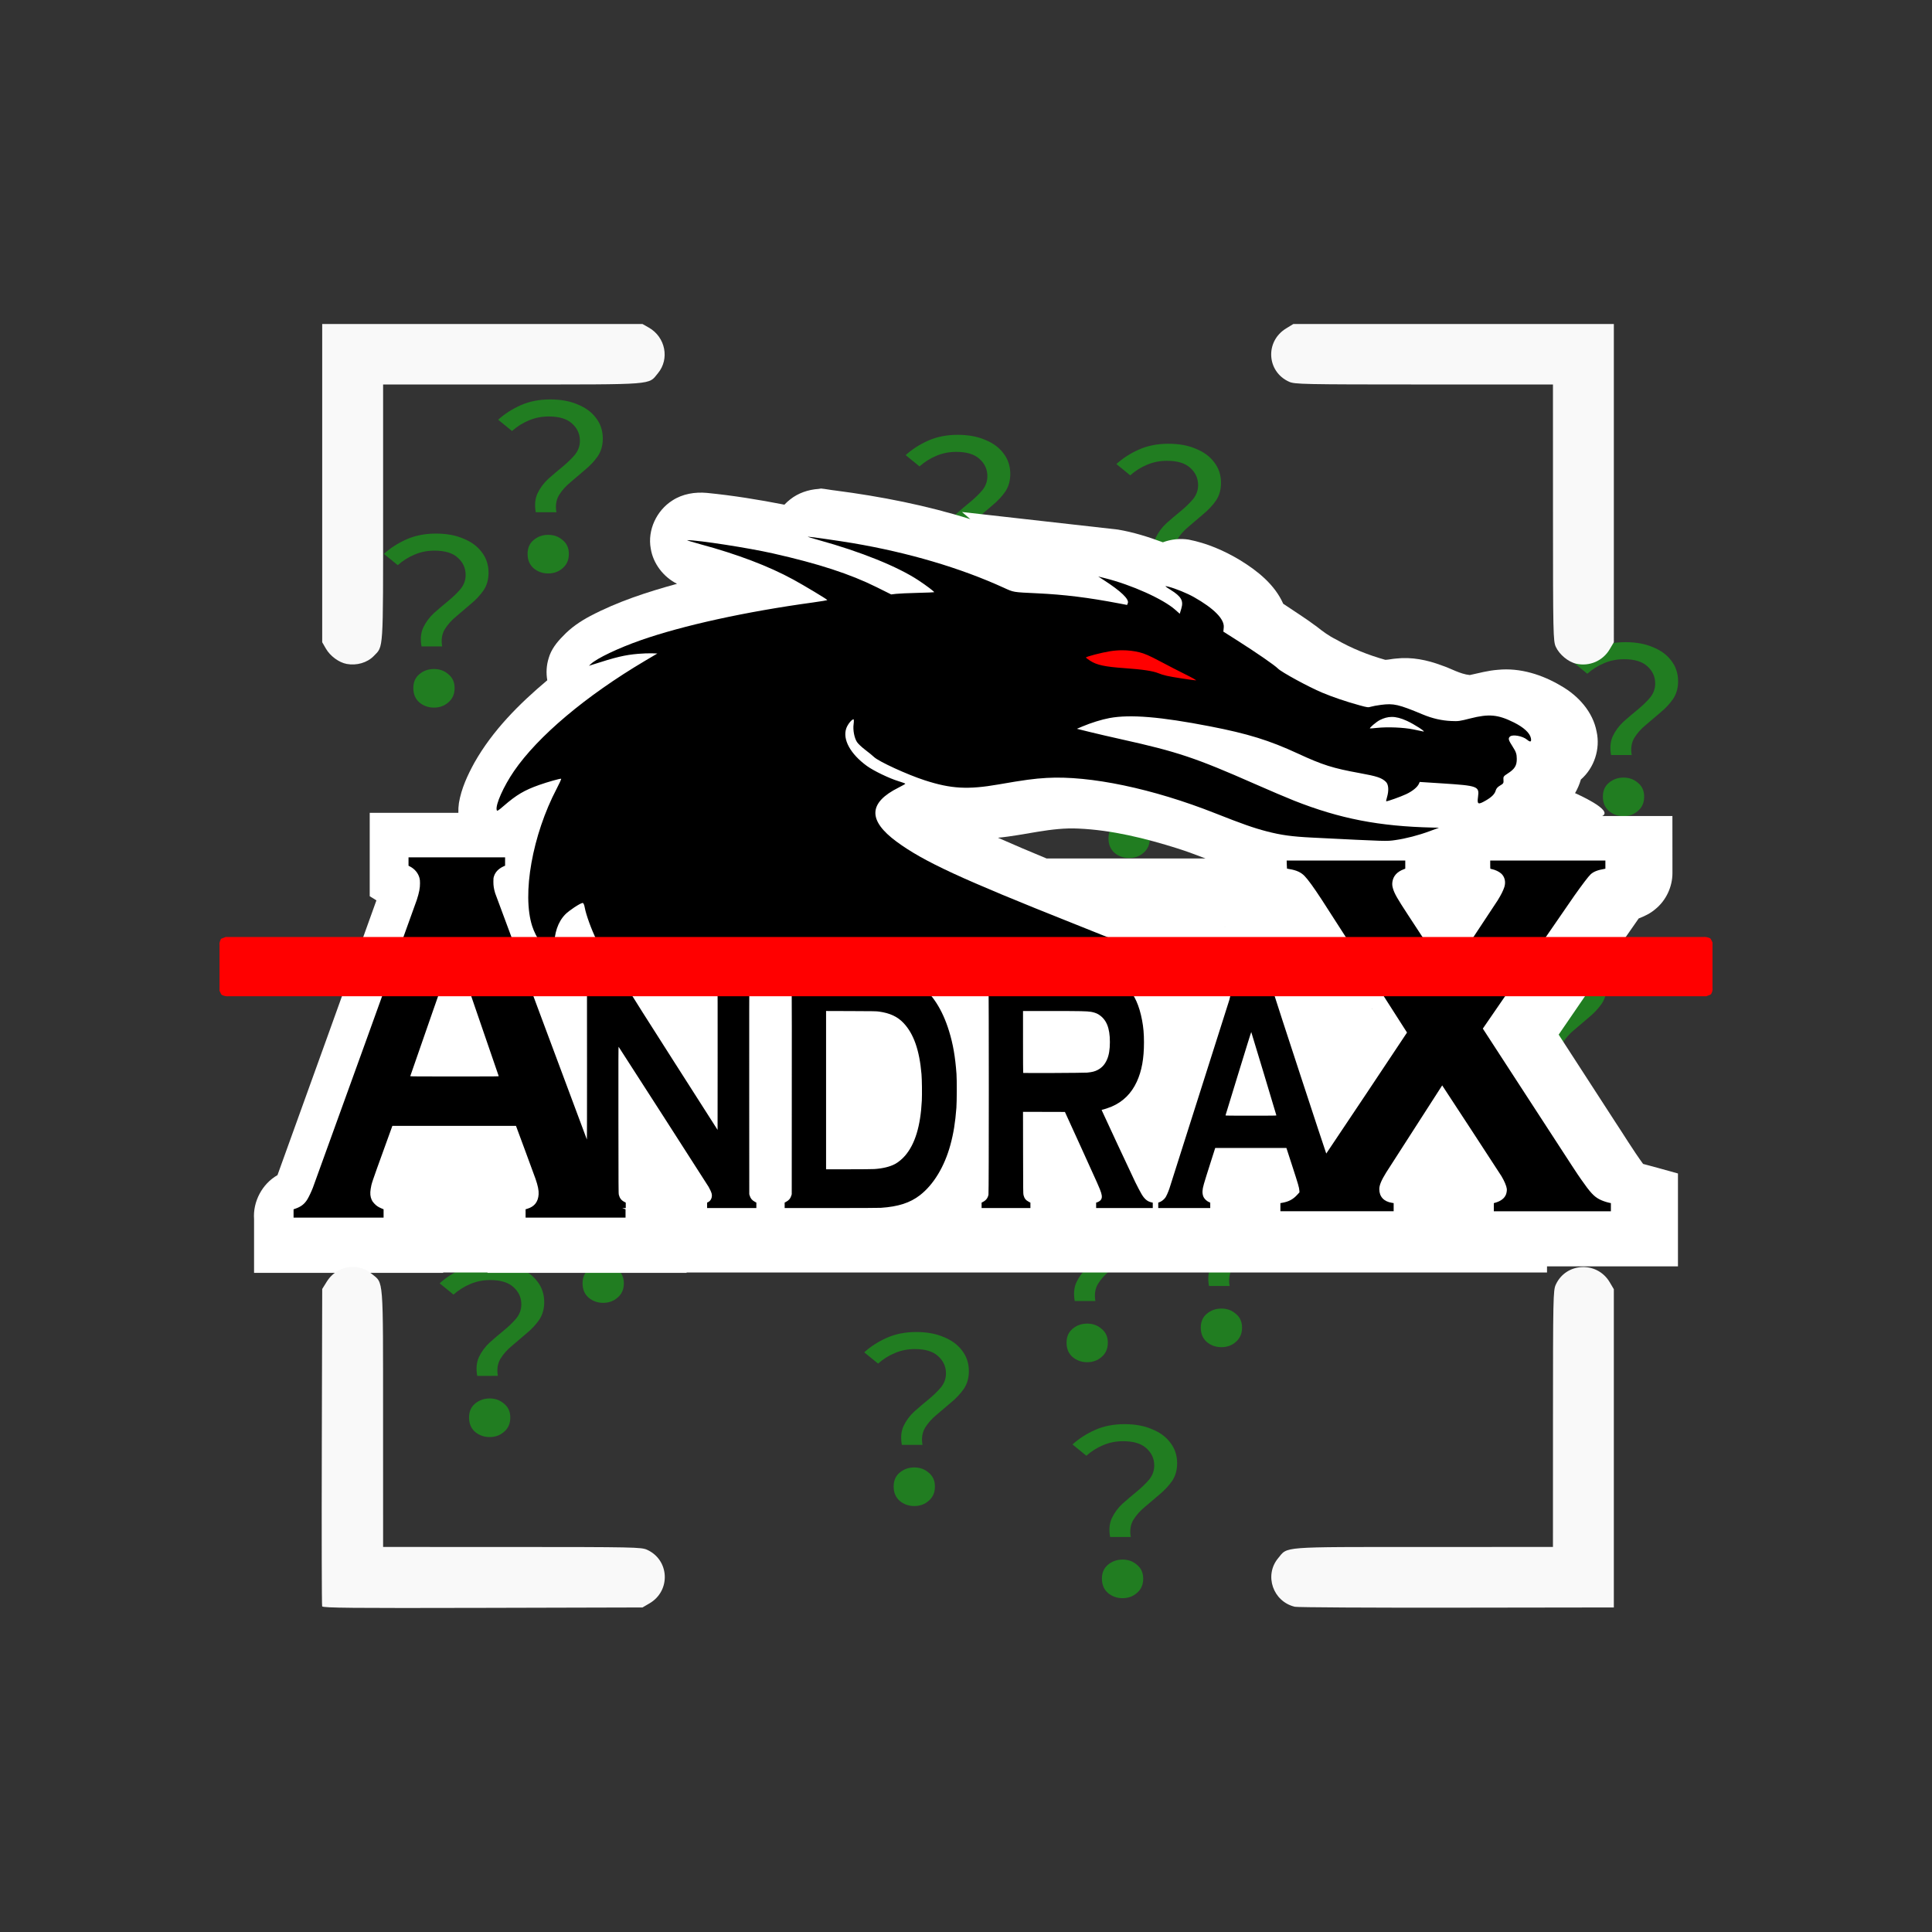 <?xml version="1.0" encoding="UTF-8" standalone="no"?>
<!-- Created with Inkscape (http://www.inkscape.org/) -->

<svg
   version="1.1"
   id="svg228"
   width="500"
   height="500"
   viewBox="0 0 512 512"
   sodipodi:docname="andrax-internals-scan.svg"
   xml:space="preserve"
   inkscape:version="1.4 (e7c3feb100, 2024-10-09)"
   xmlns:inkscape="http://www.inkscape.org/namespaces/inkscape"
   xmlns:sodipodi="http://sodipodi.sourceforge.net/DTD/sodipodi-0.dtd"
   xmlns="http://www.w3.org/2000/svg"
   xmlns:svg="http://www.w3.org/2000/svg"><rect x="0" y="0" width="512" height="512" fill="#333333" stroke="none"/><defs
     id="defs232"><rect
       x="-441.431"
       y="96.916"
       width="286.608"
       height="268.524"
       id="rect5693" /></defs><sodipodi:namedview
     id="namedview230"
     pagecolor="#505050"
     bordercolor="#ffffff"
     borderopacity="1"
     inkscape:showpageshadow="0"
     inkscape:pageopacity="0"
     inkscape:pagecheckerboard="1"
     inkscape:deskcolor="#505050"
     showgrid="false"
     inkscape:zoom="2.2167267"
     inkscape:cx="89.546447"
     inkscape:cy="106.23772"
     inkscape:window-width="1366"
     inkscape:window-height="710"
     inkscape:window-x="0"
     inkscape:window-y="0"
     inkscape:window-maximized="1"
     inkscape:current-layer="g234" /><g
     inkscape:groupmode="layer"
     inkscape:label="Image"
     id="g234"><g
       id="g1"><g
         aria-label="?"
         transform="matrix(0.803,0,0,0.712,632.267,97.262)"
         id="text5691-7-3"
         style="font-size:93.333px;line-height:1.25;white-space:pre;shape-inside:url(#rect5693);opacity:0.361;fill:#00ff00;fill-opacity:1"><path
           d="m -418.845,159.992 q -0.653,-4.013 0.56,-7 1.307,-3.08 3.547,-5.413 2.333,-2.333 4.667,-4.48 2.427,-2.24 4.107,-4.48 1.68,-2.333 1.68,-5.227 0,-3.827 -2.613,-6.44 -2.52,-2.613 -7.653,-2.613 -3.547,0 -6.627,1.493 -2.987,1.4 -5.507,3.92 l -4.573,-4.2 q 3.173,-3.267 7.467,-5.413 4.293,-2.147 9.707,-2.147 5.227,0 9.053,1.867 3.92,1.773 6.067,5.04 2.24,3.267 2.24,7.653 0,3.827 -1.68,6.627 -1.68,2.707 -4.2,5.04 -2.427,2.333 -4.76,4.573 -2.333,2.147 -3.827,4.853 -1.4,2.707 -0.84,6.347 z m 4.107,22.773 q -2.8,0 -4.853,-1.96 -1.96,-1.96 -1.96,-5.32 0,-3.267 1.96,-5.133 2.053,-1.96 4.853,-1.96 2.8,0 4.76,1.96 2.053,1.867 2.053,5.133 0,3.36 -2.053,5.32 -1.96,1.96 -4.76,1.96 z"
           style="font-family:'Source Code Pro';-inkscape-font-specification:'Source Code Pro';fill:#00ff00;fill-opacity:1"
           id="path5697-5-5" /></g><g
         aria-label="?"
         transform="matrix(0.803,0,0,0.712,642.151,33.588)"
         id="text5691-7-3-6"
         style="font-size:93.333px;line-height:1.25;white-space:pre;shape-inside:url(#rect5693);opacity:0.361;fill:#00ff00;fill-opacity:1"><path
           d="m -418.845,159.992 q -0.653,-4.013 0.56,-7 1.307,-3.08 3.547,-5.413 2.333,-2.333 4.667,-4.48 2.427,-2.24 4.107,-4.48 1.68,-2.333 1.68,-5.227 0,-3.827 -2.613,-6.44 -2.52,-2.613 -7.653,-2.613 -3.547,0 -6.627,1.493 -2.987,1.4 -5.507,3.92 l -4.573,-4.2 q 3.173,-3.267 7.467,-5.413 4.293,-2.147 9.707,-2.147 5.227,0 9.053,1.867 3.92,1.773 6.067,5.04 2.24,3.267 2.24,7.653 0,3.827 -1.68,6.627 -1.68,2.707 -4.2,5.04 -2.427,2.333 -4.76,4.573 -2.333,2.147 -3.827,4.853 -1.4,2.707 -0.84,6.347 z m 4.107,22.773 q -2.8,0 -4.853,-1.96 -1.96,-1.96 -1.96,-5.32 0,-3.267 1.96,-5.133 2.053,-1.96 4.853,-1.96 2.8,0 4.76,1.96 2.053,1.867 2.053,5.133 0,3.36 -2.053,5.32 -1.96,1.96 -4.76,1.96 z"
           style="font-family:'Source Code Pro';-inkscape-font-specification:'Source Code Pro';fill:#00ff00;fill-opacity:1"
           id="path5697-5-5-2" /></g><g
         aria-label="?"
         transform="matrix(0.803,0,0,0.712,560.76,75.69)"
         id="text5691-7-3-6-9"
         style="font-size:93.333px;line-height:1.25;white-space:pre;shape-inside:url(#rect5693);opacity:0.361;fill:#00ff00;fill-opacity:1"><path
           d="m -418.845,159.992 q -0.653,-4.013 0.56,-7 1.307,-3.08 3.547,-5.413 2.333,-2.333 4.667,-4.48 2.427,-2.24 4.107,-4.48 1.68,-2.333 1.68,-5.227 0,-3.827 -2.613,-6.44 -2.52,-2.613 -7.653,-2.613 -3.547,0 -6.627,1.493 -2.987,1.4 -5.507,3.92 l -4.573,-4.2 q 3.173,-3.267 7.467,-5.413 4.293,-2.147 9.707,-2.147 5.227,0 9.053,1.867 3.92,1.773 6.067,5.04 2.24,3.267 2.24,7.653 0,3.827 -1.68,6.627 -1.68,2.707 -4.2,5.04 -2.427,2.333 -4.76,4.573 -2.333,2.147 -3.827,4.853 -1.4,2.707 -0.84,6.347 z m 4.107,22.773 q -2.8,0 -4.853,-1.96 -1.96,-1.96 -1.96,-5.32 0,-3.267 1.96,-5.133 2.053,-1.96 4.853,-1.96 2.8,0 4.76,1.96 2.053,1.867 2.053,5.133 0,3.36 -2.053,5.32 -1.96,1.96 -4.76,1.96 z"
           style="font-family:'Source Code Pro';-inkscape-font-specification:'Source Code Pro';fill:#00ff00;fill-opacity:1"
           id="path5697-5-5-2-1" /></g><g
         aria-label="?"
         transform="matrix(0.803,0,0,0.712,448.04,57.395)"
         id="text5691"
         style="font-size:93.333px;line-height:1.25;white-space:pre;shape-inside:url(#rect5693);opacity:0.361;fill:#00ff00;fill-opacity:1"><path
           d="m -418.845,159.992 q -0.653,-4.013 0.56,-7 1.307,-3.08 3.547,-5.413 2.333,-2.333 4.667,-4.48 2.427,-2.24 4.107,-4.48 1.68,-2.333 1.68,-5.227 0,-3.827 -2.613,-6.44 -2.52,-2.613 -7.653,-2.613 -3.547,0 -6.627,1.493 -2.987,1.4 -5.507,3.92 l -4.573,-4.2 q 3.173,-3.267 7.467,-5.413 4.293,-2.147 9.707,-2.147 5.227,0 9.053,1.867 3.92,1.773 6.067,5.04 2.24,3.267 2.24,7.653 0,3.827 -1.68,6.627 -1.68,2.707 -4.2,5.04 -2.427,2.333 -4.76,4.573 -2.333,2.147 -3.827,4.853 -1.4,2.707 -0.84,6.347 z m 4.107,22.773 q -2.8,0 -4.853,-1.96 -1.96,-1.96 -1.96,-5.32 0,-3.267 1.96,-5.133 2.053,-1.96 4.853,-1.96 2.8,0 4.76,1.96 2.053,1.867 2.053,5.133 0,3.36 -2.053,5.32 -1.96,1.96 -4.76,1.96 z"
           style="font-family:'Source Code Pro';-inkscape-font-specification:'Source Code Pro';fill:#00ff00;fill-opacity:1"
           id="path5697" /></g><g
         aria-label="?"
         transform="matrix(0.803,0,0,0.712,478.319,21.842)"
         id="text5691-7"
         style="font-size:93.333px;line-height:1.25;white-space:pre;shape-inside:url(#rect5693);opacity:0.361;fill:#00ff00;fill-opacity:1"><path
           d="m -418.845,159.992 q -0.653,-4.013 0.56,-7 1.307,-3.08 3.547,-5.413 2.333,-2.333 4.667,-4.48 2.427,-2.24 4.107,-4.48 1.68,-2.333 1.68,-5.227 0,-3.827 -2.613,-6.44 -2.52,-2.613 -7.653,-2.613 -3.547,0 -6.627,1.493 -2.987,1.4 -5.507,3.92 l -4.573,-4.2 q 3.173,-3.267 7.467,-5.413 4.293,-2.147 9.707,-2.147 5.227,0 9.053,1.867 3.92,1.773 6.067,5.04 2.24,3.267 2.24,7.653 0,3.827 -1.68,6.627 -1.68,2.707 -4.2,5.04 -2.427,2.333 -4.76,4.573 -2.333,2.147 -3.827,4.853 -1.4,2.707 -0.84,6.347 z m 4.107,22.773 q -2.8,0 -4.853,-1.96 -1.96,-1.96 -1.96,-5.32 0,-3.267 1.96,-5.133 2.053,-1.96 4.853,-1.96 2.8,0 4.76,1.96 2.053,1.867 2.053,5.133 0,3.36 -2.053,5.32 -1.96,1.96 -4.76,1.96 z"
           style="font-family:'Source Code Pro';-inkscape-font-specification:'Source Code Pro';fill:#00ff00;fill-opacity:1"
           id="path5697-5" /></g><g
         aria-label="?"
         transform="matrix(0.803,0,0,0.712,621.15,230.873)"
         id="text5691-7-3-2"
         style="font-size:93.333px;line-height:1.25;white-space:pre;shape-inside:url(#rect5693);opacity:0.361;fill:#00ff00;fill-opacity:1"><path
           d="m -418.845,159.992 q -0.653,-4.013 0.56,-7 1.307,-3.08 3.547,-5.413 2.333,-2.333 4.667,-4.48 2.427,-2.24 4.107,-4.48 1.68,-2.333 1.68,-5.227 0,-3.827 -2.613,-6.44 -2.52,-2.613 -7.653,-2.613 -3.547,0 -6.627,1.493 -2.987,1.4 -5.507,3.92 l -4.573,-4.2 q 3.173,-3.267 7.467,-5.413 4.293,-2.147 9.707,-2.147 5.227,0 9.053,1.867 3.92,1.773 6.067,5.04 2.24,3.267 2.24,7.653 0,3.827 -1.68,6.627 -1.68,2.707 -4.2,5.04 -2.427,2.333 -4.76,4.573 -2.333,2.147 -3.827,4.853 -1.4,2.707 -0.84,6.347 z m 4.107,22.773 q -2.8,0 -4.853,-1.96 -1.96,-1.96 -1.96,-5.32 0,-3.267 1.96,-5.133 2.053,-1.96 4.853,-1.96 2.8,0 4.76,1.96 2.053,1.867 2.053,5.133 0,3.36 -2.053,5.32 -1.96,1.96 -4.76,1.96 z"
           style="font-family:'Source Code Pro';-inkscape-font-specification:'Source Code Pro';fill:#00ff00;fill-opacity:1"
           id="path5697-5-5-7" /></g><g
         aria-label="?"
         transform="matrix(0.803,0,0,0.712,647.346,144.979)"
         id="text5691-7-3-6-0"
         style="font-size:93.333px;line-height:1.25;white-space:pre;shape-inside:url(#rect5693);opacity:0.361;fill:#00ff00;fill-opacity:1"><path
           d="m -418.845,159.992 q -0.653,-4.013 0.56,-7 1.307,-3.08 3.547,-5.413 2.333,-2.333 4.667,-4.48 2.427,-2.24 4.107,-4.48 1.68,-2.333 1.68,-5.227 0,-3.827 -2.613,-6.44 -2.52,-2.613 -7.653,-2.613 -3.547,0 -6.627,1.493 -2.987,1.4 -5.507,3.92 l -4.573,-4.2 q 3.173,-3.267 7.467,-5.413 4.293,-2.147 9.707,-2.147 5.227,0 9.053,1.867 3.92,1.773 6.067,5.04 2.24,3.267 2.24,7.653 0,3.827 -1.68,6.627 -1.68,2.707 -4.2,5.04 -2.427,2.333 -4.76,4.573 -2.333,2.147 -3.827,4.853 -1.4,2.707 -0.84,6.347 z m 4.107,22.773 q -2.8,0 -4.853,-1.96 -1.96,-1.96 -1.96,-5.32 0,-3.267 1.96,-5.133 2.053,-1.96 4.853,-1.96 2.8,0 4.76,1.96 2.053,1.867 2.053,5.133 0,3.36 -2.053,5.32 -1.96,1.96 -4.76,1.96 z"
           style="font-family:'Source Code Pro';-inkscape-font-specification:'Source Code Pro';fill:#00ff00;fill-opacity:1"
           id="path5697-5-5-2-9" /></g><g
         aria-label="?"
         transform="matrix(0.803,0,0,0.712,565.955,187.082)"
         id="text5691-7-3-6-9-3"
         style="font-size:93.333px;line-height:1.25;white-space:pre;shape-inside:url(#rect5693);opacity:0.361;fill:#00ff00;fill-opacity:1"><path
           d="m -418.845,159.992 q -0.653,-4.013 0.56,-7 1.307,-3.08 3.547,-5.413 2.333,-2.333 4.667,-4.48 2.427,-2.24 4.107,-4.48 1.68,-2.333 1.68,-5.227 0,-3.827 -2.613,-6.44 -2.52,-2.613 -7.653,-2.613 -3.547,0 -6.627,1.493 -2.987,1.4 -5.507,3.92 l -4.573,-4.2 q 3.173,-3.267 7.467,-5.413 4.293,-2.147 9.707,-2.147 5.227,0 9.053,1.867 3.92,1.773 6.067,5.04 2.24,3.267 2.24,7.653 0,3.827 -1.68,6.627 -1.68,2.707 -4.2,5.04 -2.427,2.333 -4.76,4.573 -2.333,2.147 -3.827,4.853 -1.4,2.707 -0.84,6.347 z m 4.107,22.773 q -2.8,0 -4.853,-1.96 -1.96,-1.96 -1.96,-5.32 0,-3.267 1.96,-5.133 2.053,-1.96 4.853,-1.96 2.8,0 4.76,1.96 2.053,1.867 2.053,5.133 0,3.36 -2.053,5.32 -1.96,1.96 -4.76,1.96 z"
           style="font-family:'Source Code Pro';-inkscape-font-specification:'Source Code Pro';fill:#00ff00;fill-opacity:1"
           id="path5697-5-5-2-1-6" /></g><g
         aria-label="?"
         transform="matrix(0.803,0,0,0.712,483.514,133.233)"
         id="text5691-7-0"
         style="font-size:93.333px;line-height:1.25;white-space:pre;shape-inside:url(#rect5693);opacity:0.361;fill:#00ff00;fill-opacity:1"><path
           d="m -418.845,159.992 q -0.653,-4.013 0.56,-7 1.307,-3.08 3.547,-5.413 2.333,-2.333 4.667,-4.48 2.427,-2.24 4.107,-4.48 1.68,-2.333 1.68,-5.227 0,-3.827 -2.613,-6.44 -2.52,-2.613 -7.653,-2.613 -3.547,0 -6.627,1.493 -2.987,1.4 -5.507,3.92 l -4.573,-4.2 q 3.173,-3.267 7.467,-5.413 4.293,-2.147 9.707,-2.147 5.227,0 9.053,1.867 3.92,1.773 6.067,5.04 2.24,3.267 2.24,7.653 0,3.827 -1.68,6.627 -1.68,2.707 -4.2,5.04 -2.427,2.333 -4.76,4.573 -2.333,2.147 -3.827,4.853 -1.4,2.707 -0.84,6.347 z m 4.107,22.773 q -2.8,0 -4.853,-1.96 -1.96,-1.96 -1.96,-5.32 0,-3.267 1.96,-5.133 2.053,-1.96 4.853,-1.96 2.8,0 4.76,1.96 2.053,1.867 2.053,5.133 0,3.36 -2.053,5.32 -1.96,1.96 -4.76,1.96 z"
           style="font-family:'Source Code Pro';-inkscape-font-specification:'Source Code Pro';fill:#00ff00;fill-opacity:1"
           id="path5697-5-6" /></g><path
         d="m 117.096,282.714 q -0.524,-2.858 0.449,-4.985 1.049,-2.193 2.846,-3.855 1.873,-1.662 3.745,-3.19 1.947,-1.595 3.296,-3.19 1.348,-1.662 1.348,-3.722 0,-2.725 -2.097,-4.586 -2.022,-1.861 -6.142,-1.861 -2.846,0 -5.318,1.063 -2.397,0.997 -4.419,2.791 l -3.67,-2.991 q 2.547,-2.326 5.992,-3.855 3.446,-1.529 7.79,-1.529 4.195,0 7.266,1.329 3.146,1.263 4.869,3.589 1.798,2.326 1.798,5.45 0,2.725 -1.348,4.719 -1.348,1.927 -3.371,3.589 -1.947,1.662 -3.82,3.257 -1.873,1.529 -3.071,3.456 -1.124,1.927 -0.674,4.519 z m 3.296,16.216 q -2.247,0 -3.895,-1.396 -1.573,-1.396 -1.573,-3.788 0,-2.326 1.573,-3.655 1.648,-1.396 3.895,-1.396 2.247,0 3.82,1.396 1.648,1.329 1.648,3.655 0,2.393 -1.648,3.788 -1.573,1.396 -3.82,1.396 z"
         style="font-size:93.333px;line-height:1.25;font-family:'Source Code Pro';-inkscape-font-specification:'Source Code Pro';white-space:pre;shape-inside:url(#rect5693);opacity:0.361;fill:#00ff00;fill-opacity:1;stroke-width:0.756"
         id="path5697-2" /><g
         aria-label="?"
         transform="matrix(0.803,0,0,0.712,744.36,166.939)"
         id="text5691-7-3-2-6"
         style="font-size:93.333px;line-height:1.25;white-space:pre;shape-inside:url(#rect5693);opacity:0.361;fill:#00ff00;fill-opacity:1"><path
           d="m -418.845,159.992 q -0.653,-4.013 0.56,-7 1.307,-3.08 3.547,-5.413 2.333,-2.333 4.667,-4.48 2.427,-2.24 4.107,-4.48 1.68,-2.333 1.68,-5.227 0,-3.827 -2.613,-6.44 -2.52,-2.613 -7.653,-2.613 -3.547,0 -6.627,1.493 -2.987,1.4 -5.507,3.92 l -4.573,-4.2 q 3.173,-3.267 7.467,-5.413 4.293,-2.147 9.707,-2.147 5.227,0 9.053,1.867 3.92,1.773 6.067,5.04 2.24,3.267 2.24,7.653 0,3.827 -1.68,6.627 -1.68,2.707 -4.2,5.04 -2.427,2.333 -4.76,4.573 -2.333,2.147 -3.827,4.853 -1.4,2.707 -0.84,6.347 z m 4.107,22.773 q -2.8,0 -4.853,-1.96 -1.96,-1.96 -1.96,-5.32 0,-3.267 1.96,-5.133 2.053,-1.96 4.853,-1.96 2.8,0 4.76,1.96 2.053,1.867 2.053,5.133 0,3.36 -2.053,5.32 -1.96,1.96 -4.76,1.96 z"
           style="font-family:'Source Code Pro';-inkscape-font-specification:'Source Code Pro';fill:#00ff00;fill-opacity:1"
           id="path5697-5-5-7-1" /></g><g
         aria-label="?"
         transform="matrix(0.803,0,0,0.712,763.285,86.169)"
         id="text5691-7-3-6-0-8"
         style="font-size:93.333px;line-height:1.25;white-space:pre;shape-inside:url(#rect5693);opacity:0.361;fill:#00ff00;fill-opacity:1"><path
           d="m -418.845,159.992 q -0.653,-4.013 0.56,-7 1.307,-3.08 3.547,-5.413 2.333,-2.333 4.667,-4.48 2.427,-2.24 4.107,-4.48 1.68,-2.333 1.68,-5.227 0,-3.827 -2.613,-6.44 -2.52,-2.613 -7.653,-2.613 -3.547,0 -6.627,1.493 -2.987,1.4 -5.507,3.92 l -4.573,-4.2 q 3.173,-3.267 7.467,-5.413 4.293,-2.147 9.707,-2.147 5.227,0 9.053,1.867 3.92,1.773 6.067,5.04 2.24,3.267 2.24,7.653 0,3.827 -1.68,6.627 -1.68,2.707 -4.2,5.04 -2.427,2.333 -4.76,4.573 -2.333,2.147 -3.827,4.853 -1.4,2.707 -0.84,6.347 z m 4.107,22.773 q -2.8,0 -4.853,-1.96 -1.96,-1.96 -1.96,-5.32 0,-3.267 1.96,-5.133 2.053,-1.96 4.853,-1.96 2.8,0 4.76,1.96 2.053,1.867 2.053,5.133 0,3.36 -2.053,5.32 -1.96,1.96 -4.76,1.96 z"
           style="font-family:'Source Code Pro';-inkscape-font-specification:'Source Code Pro';fill:#00ff00;fill-opacity:1"
           id="path5697-5-5-2-9-7" /></g><g
         aria-label="?"
         transform="matrix(0.803,0,0,0.712,689.165,123.148)"
         id="text5691-7-3-6-9-3-9"
         style="font-size:93.333px;line-height:1.25;white-space:pre;shape-inside:url(#rect5693);opacity:0.361;fill:#00ff00;fill-opacity:1"><path
           d="m -418.845,159.992 q -0.653,-4.013 0.56,-7 1.307,-3.08 3.547,-5.413 2.333,-2.333 4.667,-4.48 2.427,-2.24 4.107,-4.48 1.68,-2.333 1.68,-5.227 0,-3.827 -2.613,-6.44 -2.52,-2.613 -7.653,-2.613 -3.547,0 -6.627,1.493 -2.987,1.4 -5.507,3.92 l -4.573,-4.2 q 3.173,-3.267 7.467,-5.413 4.293,-2.147 9.707,-2.147 5.227,0 9.053,1.867 3.92,1.773 6.067,5.04 2.24,3.267 2.24,7.653 0,3.827 -1.68,6.627 -1.68,2.707 -4.2,5.04 -2.427,2.333 -4.76,4.573 -2.333,2.147 -3.827,4.853 -1.4,2.707 -0.84,6.347 z m 4.107,22.773 q -2.8,0 -4.853,-1.96 -1.96,-1.96 -1.96,-5.32 0,-3.267 1.96,-5.133 2.053,-1.96 4.853,-1.96 2.8,0 4.76,1.96 2.053,1.867 2.053,5.133 0,3.36 -2.053,5.32 -1.96,1.96 -4.76,1.96 z"
           style="font-family:'Source Code Pro';-inkscape-font-specification:'Source Code Pro';fill:#00ff00;fill-opacity:1"
           id="path5697-5-5-2-1-6-2" /></g><g
         aria-label="?"
         transform="matrix(0.803,0,0,0.712,586.307,31.222)"
         id="text5691-7-0-0"
         style="font-size:93.333px;line-height:1.25;white-space:pre;shape-inside:url(#rect5693);opacity:0.361;fill:#00ff00;fill-opacity:1"><path
           d="m -418.845,159.992 q -0.653,-4.013 0.56,-7 1.307,-3.08 3.547,-5.413 2.333,-2.333 4.667,-4.48 2.427,-2.24 4.107,-4.48 1.68,-2.333 1.68,-5.227 0,-3.827 -2.613,-6.44 -2.52,-2.613 -7.653,-2.613 -3.547,0 -6.627,1.493 -2.987,1.4 -5.507,3.92 l -4.573,-4.2 q 3.173,-3.267 7.467,-5.413 4.293,-2.147 9.707,-2.147 5.227,0 9.053,1.867 3.92,1.773 6.067,5.04 2.24,3.267 2.24,7.653 0,3.827 -1.68,6.627 -1.68,2.707 -4.2,5.04 -2.427,2.333 -4.76,4.573 -2.333,2.147 -3.827,4.853 -1.4,2.707 -0.84,6.347 z m 4.107,22.773 q -2.8,0 -4.853,-1.96 -1.96,-1.96 -1.96,-5.32 0,-3.267 1.96,-5.133 2.053,-1.96 4.853,-1.96 2.8,0 4.76,1.96 2.053,1.867 2.053,5.133 0,3.36 -2.053,5.32 -1.96,1.96 -4.76,1.96 z"
           style="font-family:'Source Code Pro';-inkscape-font-specification:'Source Code Pro';fill:#00ff00;fill-opacity:1"
           id="path5697-5-6-2" /></g><path
         d="m 181.601,202.202 q -0.524,-2.858 0.449,-4.985 1.049,-2.193 2.846,-3.855 1.873,-1.662 3.745,-3.19 1.947,-1.595 3.296,-3.19 1.348,-1.662 1.348,-3.722 0,-2.725 -2.097,-4.586 -2.022,-1.861 -6.142,-1.861 -2.846,0 -5.318,1.063 -2.397,0.997 -4.419,2.791 L 171.639,177.678 q 2.547,-2.326 5.992,-3.855 3.446,-1.529 7.79,-1.529 4.195,0 7.266,1.329 3.146,1.263 4.869,3.589 1.798,2.326 1.798,5.45 0,2.725 -1.348,4.719 -1.348,1.927 -3.371,3.589 -1.947,1.662 -3.82,3.257 -1.873,1.529 -3.071,3.456 -1.124,1.927 -0.674,4.519 z m 3.296,16.216 q -2.247,0 -3.895,-1.396 -1.573,-1.396 -1.573,-3.788 0,-2.326 1.573,-3.655 1.648,-1.396 3.895,-1.396 2.247,0 3.82,1.396 1.648,1.329 1.648,3.655 0,2.393 -1.648,3.788 -1.573,1.396 -3.82,1.396 z"
         style="font-size:93.333px;line-height:1.25;font-family:'Source Code Pro';-inkscape-font-specification:'Source Code Pro';white-space:pre;shape-inside:url(#rect5693);opacity:0.361;fill:#00ff00;fill-opacity:1;stroke-width:0.756"
         id="path5697-2-3" /><g
         aria-label="?"
         transform="matrix(0.803,0,0,0.712,630.526,293.405)"
         id="text5691-7-3-2-6-7"
         style="font-size:93.333px;line-height:1.25;white-space:pre;shape-inside:url(#rect5693);opacity:0.361;fill:#00ff00;fill-opacity:1"><path
           d="m -418.845,159.992 q -0.653,-4.013 0.56,-7 1.307,-3.08 3.547,-5.413 2.333,-2.333 4.667,-4.48 2.427,-2.24 4.107,-4.48 1.68,-2.333 1.68,-5.227 0,-3.827 -2.613,-6.44 -2.52,-2.613 -7.653,-2.613 -3.547,0 -6.627,1.493 -2.987,1.4 -5.507,3.92 l -4.573,-4.2 q 3.173,-3.267 7.467,-5.413 4.293,-2.147 9.707,-2.147 5.227,0 9.053,1.867 3.92,1.773 6.067,5.04 2.24,3.267 2.24,7.653 0,3.827 -1.68,6.627 -1.68,2.707 -4.2,5.04 -2.427,2.333 -4.76,4.573 -2.333,2.147 -3.827,4.853 -1.4,2.707 -0.84,6.347 z m 4.107,22.773 q -2.8,0 -4.853,-1.96 -1.96,-1.96 -1.96,-5.32 0,-3.267 1.96,-5.133 2.053,-1.96 4.853,-1.96 2.8,0 4.76,1.96 2.053,1.867 2.053,5.133 0,3.36 -2.053,5.32 -1.96,1.96 -4.76,1.96 z"
           style="font-family:'Source Code Pro';-inkscape-font-specification:'Source Code Pro';fill:#00ff00;fill-opacity:1"
           id="path5697-5-5-7-1-5" /></g><g
         aria-label="?"
         transform="matrix(0.803,0,0,0.712,656.722,226.886)"
         id="text5691-7-3-6-0-8-9"
         style="font-size:93.333px;line-height:1.25;white-space:pre;shape-inside:url(#rect5693);opacity:0.361;fill:#00ff00;fill-opacity:1"><path
           d="m -418.845,159.992 q -0.653,-4.013 0.56,-7 1.307,-3.08 3.547,-5.413 2.333,-2.333 4.667,-4.48 2.427,-2.24 4.107,-4.48 1.68,-2.333 1.68,-5.227 0,-3.827 -2.613,-6.44 -2.52,-2.613 -7.653,-2.613 -3.547,0 -6.627,1.493 -2.987,1.4 -5.507,3.92 l -4.573,-4.2 q 3.173,-3.267 7.467,-5.413 4.293,-2.147 9.707,-2.147 5.227,0 9.053,1.867 3.92,1.773 6.067,5.04 2.24,3.267 2.24,7.653 0,3.827 -1.68,6.627 -1.68,2.707 -4.2,5.04 -2.427,2.333 -4.76,4.573 -2.333,2.147 -3.827,4.853 -1.4,2.707 -0.84,6.347 z m 4.107,22.773 q -2.8,0 -4.853,-1.96 -1.96,-1.96 -1.96,-5.32 0,-3.267 1.96,-5.133 2.053,-1.96 4.853,-1.96 2.8,0 4.76,1.96 2.053,1.867 2.053,5.133 0,3.36 -2.053,5.32 -1.96,1.96 -4.76,1.96 z"
           style="font-family:'Source Code Pro';-inkscape-font-specification:'Source Code Pro';fill:#00ff00;fill-opacity:1"
           id="path5697-5-5-2-9-7-2" /></g><g
         aria-label="?"
         transform="matrix(0.803,0,0,0.712,575.331,268.989)"
         id="text5691-7-3-6-9-3-9-2"
         style="font-size:93.333px;line-height:1.25;white-space:pre;shape-inside:url(#rect5693);opacity:0.361;fill:#00ff00;fill-opacity:1"><path
           d="m -418.845,159.992 q -0.653,-4.013 0.56,-7 1.307,-3.08 3.547,-5.413 2.333,-2.333 4.667,-4.48 2.427,-2.24 4.107,-4.48 1.68,-2.333 1.68,-5.227 0,-3.827 -2.613,-6.44 -2.52,-2.613 -7.653,-2.613 -3.547,0 -6.627,1.493 -2.987,1.4 -5.507,3.92 l -4.573,-4.2 q 3.173,-3.267 7.467,-5.413 4.293,-2.147 9.707,-2.147 5.227,0 9.053,1.867 3.92,1.773 6.067,5.04 2.24,3.267 2.24,7.653 0,3.827 -1.68,6.627 -1.68,2.707 -4.2,5.04 -2.427,2.333 -4.76,4.573 -2.333,2.147 -3.827,4.853 -1.4,2.707 -0.84,6.347 z m 4.107,22.773 q -2.8,0 -4.853,-1.96 -1.96,-1.96 -1.96,-5.32 0,-3.267 1.96,-5.133 2.053,-1.96 4.853,-1.96 2.8,0 4.76,1.96 2.053,1.867 2.053,5.133 0,3.36 -2.053,5.32 -1.96,1.96 -4.76,1.96 z"
           style="font-family:'Source Code Pro';-inkscape-font-specification:'Source Code Pro';fill:#00ff00;fill-opacity:1"
           id="path5697-5-5-2-1-6-2-8" /></g><g
         aria-label="?"
         transform="matrix(0.803,0,0,0.712,492.89,215.14)"
         id="text5691-7-0-0-9"
         style="font-size:93.333px;line-height:1.25;white-space:pre;shape-inside:url(#rect5693);opacity:0.361;fill:#00ff00;fill-opacity:1"><path
           d="m -418.845,159.992 q -0.653,-4.013 0.56,-7 1.307,-3.08 3.547,-5.413 2.333,-2.333 4.667,-4.48 2.427,-2.24 4.107,-4.48 1.68,-2.333 1.68,-5.227 0,-3.827 -2.613,-6.44 -2.52,-2.613 -7.653,-2.613 -3.547,0 -6.627,1.493 -2.987,1.4 -5.507,3.92 l -4.573,-4.2 q 3.173,-3.267 7.467,-5.413 4.293,-2.147 9.707,-2.147 5.227,0 9.053,1.867 3.92,1.773 6.067,5.04 2.24,3.267 2.24,7.653 0,3.827 -1.68,6.627 -1.68,2.707 -4.2,5.04 -2.427,2.333 -4.76,4.573 -2.333,2.147 -3.827,4.853 -1.4,2.707 -0.84,6.347 z m 4.107,22.773 q -2.8,0 -4.853,-1.96 -1.96,-1.96 -1.96,-5.32 0,-3.267 1.96,-5.133 2.053,-1.96 4.853,-1.96 2.8,0 4.76,1.96 2.053,1.867 2.053,5.133 0,3.36 -2.053,5.32 -1.96,1.96 -4.76,1.96 z"
           style="font-family:'Source Code Pro';-inkscape-font-specification:'Source Code Pro';fill:#00ff00;fill-opacity:1"
           id="path5697-5-6-2-7" /></g><path
         d="m 126.471,364.621 q -0.524,-2.858 0.449,-4.985 1.049,-2.193 2.846,-3.855 1.873,-1.662 3.745,-3.19 1.947,-1.595 3.296,-3.19 1.348,-1.662 1.348,-3.722 0,-2.725 -2.097,-4.586 -2.022,-1.861 -6.142,-1.861 -2.846,0 -5.318,1.063 -2.397,0.997 -4.419,2.791 l -3.67,-2.991 q 2.547,-2.326 5.992,-3.855 3.446,-1.529 7.79,-1.529 4.195,0 7.266,1.329 3.146,1.263 4.869,3.589 1.798,2.326 1.798,5.45 0,2.725 -1.348,4.719 -1.348,1.927 -3.371,3.589 -1.947,1.662 -3.82,3.257 -1.873,1.529 -3.071,3.456 -1.124,1.927 -0.674,4.519 z m 3.296,16.216 q -2.247,0 -3.895,-1.396 -1.573,-1.396 -1.573,-3.788 0,-2.326 1.573,-3.655 1.648,-1.396 3.895,-1.396 2.247,0 3.82,1.396 1.648,1.329 1.648,3.655 0,2.393 -1.648,3.788 -1.573,1.396 -3.82,1.396 z"
         style="font-size:93.333px;line-height:1.25;font-family:'Source Code Pro';-inkscape-font-specification:'Source Code Pro';white-space:pre;shape-inside:url(#rect5693);opacity:0.361;fill:#00ff00;fill-opacity:1;stroke-width:0.756"
         id="path5697-2-3-3" /></g><path
       id="path817-5"
       style="fill:#ffffff;stroke-width:0.059"
       d="M 217.595 129.465 C 217.369 129.499 217.145 129.536 216.92 129.57 C 214.211 129.753 211.529 130.652 209.395 132.36 C 208.854 132.78 208.348 133.25 207.875 133.745 C 201.076 132.414 194.227 131.303 187.33 130.625 C 184.184 130.34 180.895 130.868 178.215 132.615 C 174.017 135.25 171.547 140.468 172.455 145.38 C 173.089 149.377 175.827 152.906 179.42 154.715 C 171.535 156.879 163.691 159.426 156.435 163.245 C 153.789 164.647 151.277 166.346 149.225 168.545 C 147.559 170.209 146.053 172.117 145.405 174.42 C 144.811 176.305 144.69 178.33 145.035 180.275 C 137.58 186.534 130.556 193.574 125.73 202.105 C 123.888 205.452 122.253 209.002 121.62 212.795 C 121.493 213.658 121.443 214.533 121.47 215.405 L 97.98 215.405 L 97.98 237.505 C 98.57 237.872 99.165 238.238 99.755 238.605 C 91.022 262.878 82.316 287.165 73.535 311.42 C 69.475 313.73 66.984 318.457 67.33 323.11 L 67.33 337.32 L 117.445 337.32 L 117.445 337.22 L 129.195 337.22 L 129.195 337.32 L 181.955 337.32 C 181.955 337.287 181.955 337.253 181.955 337.22 L 409.975 337.22 L 409.975 335.605 L 444.675 335.605 L 444.675 310.985 C 441.594 310.142 438.528 309.247 435.435 308.45 C 432.699 304.69 430.3 300.697 427.73 296.825 C 422.841 289.277 417.954 281.733 413.065 274.185 C 420.132 263.923 427.101 253.592 434.27 243.4 C 435.819 242.802 437.39 242.056 438.67 240.945 C 441.526 238.638 443.215 235.026 443.215 231.36 C 443.2 226.328 443.209 221.293 443.205 216.26 L 424.59 216.26 C 427.852 214.744 417.405 210.19 417.405 210.19 C 418.068 209.055 418.587 207.839 418.95 206.575 C 422.501 203.505 424.14 198.452 423.115 193.875 C 422.137 188.671 418.312 184.433 413.83 181.845 C 408.78 178.809 402.853 176.904 396.915 177.51 C 394.401 177.692 391.956 178.367 389.505 178.895 C 386.86 178.616 384.553 177.153 382.06 176.34 C 378.221 174.889 374.08 174.047 369.97 174.525 C 369.021 174.583 368.068 174.827 367.13 174.865 C 362.573 173.587 358.151 171.82 354.05 169.45 C 352.236 168.573 350.617 167.382 349.045 166.135 C 346.156 163.951 343.056 162.02 340.07 160.005 C 337.808 154.914 333.284 151.304 328.645 148.46 C 324.437 145.923 319.836 143.939 315 143 C 312.714 142.652 310.339 142.897 308.175 143.715 C 304.29 142.269 300.304 141.015 296.21 140.335 C 282.453 138.779 268.692 137.234 254.935 135.685 L 257.15 137.58 C 245.501 133.93 233.468 131.56 221.385 129.995 C 220.195 129.868 218.844 129.589 217.595 129.465 z M 285.785 219.58 C 294.78 219.976 303.589 222.179 312.145 224.87 C 314.622 225.658 317.047 226.581 319.475 227.505 L 277.355 227.505 C 273.041 225.72 268.739 223.905 264.47 222.01 C 271.593 221.352 278.579 219.211 285.785 219.58 z " /><path
       id="path348"
       style="fill:#f9f9f9;stroke-width:0.397"
       d="m 85.388,85.864 v 42.17 42.17 l 0.968,1.677 c 1.141,1.98 3.457,3.687 5.523,4.072 2.639,0.492 5.446,-0.328 7.168,-2.095 2.605,-2.675 2.481,-0.78 2.481,-38.09 v -33.868 l 34.169,-0.007 c 38.406,-0.01 36.05,0.171 38.664,-2.98 3.143,-3.789 1.988,-9.587 -2.408,-12.089 l -1.688,-0.959 h -42.439 z m 257.358,0 -1.941,1.191 c -5.582,3.43 -5.126,11.429 0.805,14.107 1.505,0.679 3.578,0.722 35.767,0.73 l 34.172,0.007 0.007,33.953 c 0.009,32.173 0.049,34.04 0.747,35.567 0.93,2.034 3.314,4.007 5.404,4.473 3.506,0.782 7.053,-0.746 8.872,-3.821 l 1.107,-1.868 V 128.034 85.864 H 385.216 Z M 283.217,245.264 c -0.118,-0.055 0.152,0.101 0.331,0.208 0.019,-9e-5 0.015,1.5e-4 0.034,0 -0.119,-0.074 -0.238,-0.149 -0.365,-0.208 z m -109.792,0.131 c -0.159,-0.074 0.155,0.113 0.394,0.239 h 0.051 c -0.147,-0.082 -0.292,-0.168 -0.445,-0.239 z m 151.212,0.106 c -0.153,0.046 -0.307,0.095 -0.462,0.133 h 1.107 c -0.215,-0.041 -0.43,-0.083 -0.645,-0.133 z m -264.949,3.736 v 6.709 6.711 l 196.851,-0.002 h 196.851 v -6.709 -6.709 H 256.538 Z m 143.431,20.779 c -0.016,0.013 -0.002,0.139 0.032,0.273 v 0.002 c 0.031,0.005 0.062,0.011 0.092,0.017 -0.029,-0.09 -0.057,-0.181 -0.097,-0.263 -0.012,-0.024 -0.021,-0.033 -0.027,-0.029 z M 93.767,335.749 c -2.767,-0.111 -5.524,1.256 -7.177,3.913 l -1.201,1.929 -0.107,41.795 c -0.06,22.986 -0.02,42.026 0.09,42.31 0.163,0.422 7.998,0.495 42.548,0.406 l 42.346,-0.109 1.858,-1.085 c 5.694,-3.326 5.314,-11.517 -0.659,-14.213 -1.505,-0.679 -3.578,-0.721 -35.767,-0.73 l -34.169,-0.007 -0.01,-33.955 c -0.01,-38.162 0.173,-35.821 -2.996,-38.417 -1.431,-1.172 -3.095,-1.77 -4.755,-1.837 z m 325.438,0.039 c -2.818,0.129 -5.558,1.706 -6.915,4.674 -0.684,1.495 -0.726,3.556 -0.735,35.541 l -0.007,33.955 -34.172,0.007 c -38.405,0.01 -36.049,-0.172 -38.661,2.977 -3.761,4.534 -1.359,11.501 4.436,12.869 0.689,0.163 19.991,0.271 42.893,0.239 l 41.641,-0.058 v -42.17 -42.17 l -1.092,-1.846 c -1.674,-2.829 -4.571,-4.148 -7.389,-4.019 z" /><g
       id="g1746"
       transform="matrix(0.056,0,0,0.05,-346.52,127.336)"><path
         id="path1534"
         style="fill:#ff0000;stroke-width:14.383"
         d="m 11497.877,859.229 c -28.492,0.463 -56.923,3.184 -85.074,7.544 -14.644,2.3 -29.238,4.977 -43.676,8.347 -14.47,3.45 -28.842,7.642 -42.4,13.832 -9.888,4.722 -19.167,11.225 -25.8,20.056 -8.923,11.744 -12.683,27.378 -9.614,41.851 2.702,13.864 10.824,26.405 21.791,35.196 10.412,8.657 22.791,14.519 35.328,19.408 21.981,8.469 44.943,14.018 67.943,18.911 34.349,7.164 69.149,11.896 103.99,15.907 24.83,2.961 49.725,6.359 74.368,10.553 12.278,2.083 24.57,4.353 36.736,6.917 3.457,0.73 6.918,1.525 10.276,2.393 7.97,2.013 15.708,4.811 23.549,7.257 13.66,4.317 27.491,8.069 41.373,11.611 28.97,7.349 58.25,13.48 87.743,18.314 10.331,1.6 20.956,2.542 31.313,0.631 12.577,-2.44 24.383,-9.524 31.783,-20.078 8.777,-12.245 11.648,-28.653 7.045,-43.056 -3.517,-11.47 -11.114,-21.44 -20.62,-28.647 -10.432,-8.399 -22.046,-15.13 -33.395,-22.183 -30.111,-18.213 -60.506,-35.945 -90.946,-53.601 -24.634,-14.212 -49.446,-28.165 -75.024,-40.621 -21.579,-10.378 -44.053,-19.271 -67.581,-24.062 -19.956,-4.087 -40.336,-5.565 -60.66,-6.271 -6.147,-0.186 -12.298,-0.275 -18.448,-0.207 z" /><g
         id="g4703"
         transform="matrix(1,0,0,0.984,7466.925,187.769)"><g
           id="g4746"
           transform="matrix(1,0,0,1.161,0,-610.55)"><g
             id="g4752"
             transform="matrix(1,0,0,1.058,0,-218.44)"><path
               d="m 654.188,2200.59 v 18.449 18.449 l 6.475,3.09 c 23.39,11.163 39.72,29.646 45.697,51.725 1.673,6.181 2.119,10.777 2.156,22.287 0.069,21.213 -3.903,40.248 -15.154,72.641 -5.616,16.169 -482.765,1240.763 -491.863,1262.359 -7.598,18.036 -18.879,40.066 -26.135,51.039 -13.151,19.887 -29.31,31.68 -54.924,40.082 l -10.25,3.363 v 18.258 18.258 h 212.998 213 v -18.279 -18.277 l -10.426,-4.135 c -15.466,-6.132 -23.868,-11.426 -33.682,-21.219 -6.729,-6.715 -9.41,-10.266 -12.283,-16.266 -6.688,-13.967 -8.066,-28.133 -4.662,-47.975 4.15,-24.191 3.883,-23.456 66.338,-183.35 l 36.326,-93 h 292.445 292.443 l 43.18,108 c 23.749,59.4 45.938,115.368 49.31,124.373 11.35,30.306 15.792,50.84 14.674,67.859 -2.175,33.109 -19.919,54.142 -53.414,63.32 l -8.25,2.262 v 18.342 18.344 h 236.5 236.5 v -18.346 -18.346 l -7.75,-2.404 -7.75,-2.404 8.25,-0.291 8.25,-0.289 v -11.873 -11.873 l -7.693,-3.803 c -13.516,-6.678 -20.982,-15.813 -25.047,-30.648 -1.587,-5.793 -1.726,-28.428 -2,-328.205 -0.252,-274.662 -0.09,-321.764 1.094,-320.5 2.316,2.474 420.601,605.749 425.695,613.963 7.019,11.316 12.812,23.309 14.565,30.15 3.833,14.962 -3.49,30.972 -16.863,36.869 l -4.75,2.094 v 11.953 11.953 h 116.5 116.5 v -11.973 -11.971 l -6.25,-3.1 c -13.745,-6.815 -20.748,-14.347 -25.023,-26.914 l -2.227,-6.543 -0.275,-453 c -0.204,-333.021 0.021,-454.807 0.852,-459.82 2.483,-14.997 11.014,-26.088 25.674,-33.379 l 7.25,-3.605 v -11.848 -11.848 h -108.5 -108.5 v 11.848 11.848 l 7.396,3.656 c 14.473,7.153 23.054,18.355 25.527,33.328 0.823,4.98 1.052,90.936 0.852,318.686 l -0.275,311.865 -205.984,-298.865 c -120.337,-174.597 -207.734,-302.331 -210.189,-307.199 -12.731,-25.242 -8.157,-49.808 11.002,-59.082 l 4.672,-2.262 V 2716.5 2704.59 H 1590.156 1464.125 l 0.281,11.639 0.281,11.639 7.426,3.885 c 13.697,7.166 20.049,14.154 24.35,26.795 l 2.225,6.543 0.193,337.5 c 0.106,185.625 -0.184,336.6 -0.643,335.5 -19.645,-47.156 -431.32,-1071.705 -434.033,-1080.191 -6.37,-19.927 -8.431,-32.219 -8.432,-50.309 -4e-4,-14.166 0.232,-16.189 2.686,-23.5 6.392,-19.045 22.097,-34.074 45.978,-43.996 l 6.75,-2.803 v -18.352 -18.35 h -228.5 z m 4155.699,14 0.566,17.584 c 0.312,9.671 0.734,17.748 0.936,17.949 0.201,0.202 5.25,1.092 11.219,1.979 33.157,4.923 55.072,14.175 71.945,30.373 16.672,16.005 43.205,49.88 80.762,103.115 43.52,61.687 404.327,582.564 404.078,583.346 -0.538,1.689 -381.503,530.654 -382.182,530.654 -1.146,0 -243.367,-684.92 -246.258,-696.336 -5.176,-20.437 -5.401,-36.545 -0.684,-49.152 2.931,-7.833 11.826,-17.165 20.916,-21.941 l 7.002,-3.68 v -11.945 -11.945 h -131 -131 v 11.857 11.859 l 6.014,3.711 c 12.281,7.58 20.386,18.643 23.572,32.176 3.183,13.522 0.37,37.409 -7.289,61.896 -3.704,11.842 -278.752,813.965 -283.922,828 -2.431,6.6 -7.187,17.625 -10.57,24.5 -5.189,10.545 -7.259,13.613 -13.229,19.613 -6.945,6.98 -15.644,12.349 -24.826,15.326 l -3.75,1.217 v 11.922 11.922 h 123 123 v -11.883 -11.885 l -5.266,-2.137 c -10.806,-4.386 -21.345,-13.289 -26.123,-22.068 -3.899,-7.165 -5.917,-17.846 -5.109,-27.027 1.577,-17.921 2.894,-22.197 41.309,-134 l 18.725,-54.5 h 168.478 168.476 l 27.352,78 c 28.903,82.425 32.841,95.02 33.836,108.244 l 0.619,8.244 -10.399,10.592 c -19.63,19.995 -39.86,30.13 -70.148,35.143 l -9.75,1.613 v 17.832 17.832 h 268 268 v -17.885 -17.885 l -8.25,-1.201 c -38.283,-5.574 -59.656,-27.06 -59.732,-60.049 -0.039,-16.794 9.67,-38.596 32.225,-72.359 6.755,-10.113 251.161,-362.424 261.758,-377.324 l 3.701,-5.203 136.643,193.342 c 75.154,106.338 139.994,198.584 144.09,204.99 13.911,21.758 23.413,42.727 25.064,55.312 0.87,6.628 -1.016,18.092 -4.143,25.176 -7.108,16.107 -23.331,27.923 -47.76,34.789 l -9.596,2.697 v 17.801 17.799 h 277 277 v -17.828 -17.828 l -10.75,-2.234 c -13.483,-2.8 -31.107,-8.626 -42.518,-14.053 -27.067,-12.873 -44.689,-30.572 -88.172,-88.557 -23.584,-31.449 -12.059,-15.105 -250.893,-355.738 l -213.666,-304.74 206.125,-277.76 c 113.37,-152.768 215.407,-289.908 226.75,-304.754 38.268,-50.085 66.371,-84.268 76.924,-93.567 13.572,-11.959 33.153,-19.161 66.449,-24.437 l 3.75,-0.594 v -17.955 -17.955 h -272.5 -272.5 v 17.934 c 0,16.222 0.167,17.979 1.75,18.43 0.963,0.274 4.364,1.017 7.559,1.65 15.072,2.989 32.028,10.534 42.227,18.789 17.139,13.874 23.075,36.841 15.346,59.375 -5.239,15.275 -15.459,34.203 -31.424,58.203 -12.18,18.309 -234.806,328.908 -236.027,329.295 -0.511,0.162 -34.68,-47.473 -75.93,-105.853 -41.25,-58.381 -92.138,-130.406 -113.086,-160.057 -50.725,-71.799 -63.242,-92.174 -70.512,-114.766 -3.817,-11.861 -4.491,-20.051 -2.539,-30.85 4.513,-24.962 22.007,-42.713 52.887,-53.662 l 7.75,-2.748 v -17.869 -17.871 h -280.65 z m -2643.197,227.141 c 3.023,0.035 16.656,0.18 36.781,0.404 -0.03,-0.022 -0.061,-0.044 -0.092,-0.066 -26.83,-0.252 -40.013,-0.377 -36.689,-0.338 z M 873.359,2600.406 c 0.599,0.61 206.349,555.154 207.564,559.434 0.472,1.663 -9.967,1.75 -209.227,1.75 -167.337,0 -209.637,-0.253 -209.301,-1.25 5.513,-16.34 210.498,-560.406 210.963,-559.934 z m 1560.828,104.184 v 11.848 11.848 l 7.25,3.605 c 9.998,4.972 16.968,11.363 20.715,18.99 6.544,13.322 6.076,-24.9 5.793,473.932 l -0.258,453.277 -2.225,6.543 c -4.275,12.565 -11.126,19.918 -25.025,26.863 l -6.25,3.123 v 11.986 11.98 h 219.75 c 134.475,0 225.959,-0.389 235.75,-0.998 82.04,-5.106 137.974,-21.857 184.658,-55.297 64.344,-46.09 116.279,-125.584 144.191,-220.709 14.806,-50.458 23.07,-97.787 28.35,-162.357 2.197,-26.869 2.531,-122.777 0.518,-148.635 -5.888,-75.621 -16.226,-130.814 -35.209,-188 -31.566,-95.093 -79.839,-164.393 -144.508,-207.455 -43.886,-29.223 -97.851,-44.58 -173.982,-49.51 -10.225,-0.662 -95.884,-1.035 -237.75,-1.035 z m 932.01,0 v 11.75 11.75 l 7.746,3.955 c 13.901,7.098 21.765,17.071 24.818,31.477 2.124,10.021 2.082,906.309 -0.043,916.338 -3.038,14.336 -11.076,24.304 -25.252,31.309 l -7.279,3.596 v 11.914 h 0.01 v 11.912 h 115.5 115.5 v -11.836 -11.836 l -8.502,-4.213 c -13.816,-6.846 -20.186,-14.574 -24.232,-29.393 -1.564,-5.727 -1.724,-20.499 -2.006,-185.477 l -0.307,-179.256 99.178,0.256 99.178,0.254 75.797,154 c 79.787,162.107 89.803,183.085 95.418,199.865 5.668,16.939 4.481,27.034 -4.062,34.535 -3.805,3.341 -11.363,7.172 -16.711,8.471 l -2.75,0.668 v 11.98 11.98 h 134 134 v -11.83 -11.828 l -7.75,-1.682 c -18.282,-3.965 -31.811,-14.726 -45.459,-36.16 -6.555,-10.294 -19.239,-32.649 -29.506,-52 -12.638,-23.821 -159.285,-315.007 -159.285,-316.281 0,-0.574 1.913,-1.362 4.25,-1.754 7.829,-1.311 30.794,-8.447 43.584,-13.543 53.556,-21.338 93.189,-57.758 118.588,-108.977 23.39,-47.168 34.001,-101.176 33.977,-172.945 -0.012,-36.664 -2.677,-65.451 -8.877,-95.892 -13.472,-66.146 -35.856,-111.952 -71.662,-146.647 -42.081,-40.774 -89.077,-57.97 -173.342,-63.426 -10.312,-0.668 -104.432,-1.035 -265.25,-1.035 z M 5211.793,2862.875 c 0.512,0.442 0.98,0.853 1.381,1.219 1.635,0.977 2.311,1.359 3.043,1.777 -0.097,-0.133 -0.194,-0.265 -0.291,-0.398 -1.201,-0.778 -2.675,-1.712 -4.133,-2.598 z m -2581.606,11.609 118.25,0.357 c 105.274,0.318 119.731,0.549 131.75,2.102 52.585,6.793 88.168,22.193 117.025,50.646 47.742,47.074 74.959,119.192 84.537,224 2.185,23.913 3.035,88.509 1.527,116.027 -6.12,111.689 -32.131,190.799 -79.424,241.559 -13.609,14.607 -31.562,28.373 -47.166,36.168 -24.137,12.058 -58.325,19.802 -98,22.199 -9.731,0.588 -62.218,1.027 -122.75,1.037 l -105.75,0.01 v -347.053 z m 932,0.105 137.75,0.02 c 137.288,0.019 163.623,0.527 184.231,3.561 12.054,1.774 25.976,6.13 34,10.637 38.471,21.607 55.251,58.817 55.141,122.277 -0.056,32.249 -4.424,56.864 -13.488,75.998 -10.371,21.894 -23.375,35.368 -44.133,45.733 -13.337,6.659 -25.767,9.606 -50,11.857 -13.91,1.292 -301.541,2.569 -302.75,1.344 -0.412,-0.418 -0.75,-61.66 -0.75,-136.094 z m 1080.084,92.219 c 1.123,2.065 118.92,364.157 118.92,365.531 0,0.993 -24.793,1.25 -120.609,1.25 -96.062,0 -120.515,-0.254 -120.152,-1.25 0.251,-0.688 27.611,-83.502 60.801,-184.031 33.19,-100.529 60.658,-182.204 61.041,-181.5 z"
               style="fill:#000000"
               id="path817" /></g></g><g
           id="g4743"
           transform="matrix(1,0,0,0.893,0,5.682)"><g
             id="g4749"
             transform="matrix(1,0,0,0.975,0,67.336)"><path
               id="path844"
               d="m 2544.402,52.952 c -0.354,8.45e-4 -0.578,0.027 -0.664,0.082 -1.183,0.761 22.733,10.373 53.146,21.359 197.886,71.481 371.841,163.315 470.377,248.317 37.079,31.987 74.621,69.042 74.621,73.657 0,0.878 -35.392,2.715 -78.649,4.081 -43.257,1.366 -89.057,4.085 -101.776,6.045 l -23.125,3.563 -68.878,-44.825 C 2744.427,283.865 2593.669,219.663 2379.135,156.422 2262.286,121.977 2026.775,74.273 1973.725,74.305 c -5.552,9.83e-4 21.959,11.304 61.135,25.112 174.932,61.658 323.254,135.344 440.023,218.604 52.064,37.123 157.3,119.784 161.113,126.55 0.892,1.584 -29.827,8.501 -68.263,15.371 -317.342,56.726 -615.256,142.116 -814.823,233.55 -105.757,48.453 -207.476,111.81 -235.791,146.866 l -9.104,11.271 14.12,-5.954 c 114.797,-48.417 155.361,-61.033 219.185,-68.172 21.375,-2.391 50.461,-3.802 64.635,-3.135 l 25.773,1.214 -59.223,45.859 c -279.28,216.27 -506.356,466.361 -619.395,682.175 -49.121,93.783 -87.629,206.651 -81.753,239.622 1.674,9.396 5.824,6.271 34.01,-25.605 59.907,-67.749 97.223,-96.55 166.746,-128.698 40.274,-18.623 100.65,-40.896 104.368,-38.502 1.517,0.976 -7.868,28.246 -20.852,60.601 -115.29,287.269 -165.214,654.096 -115.932,851.832 17.697,71.005 55.802,141.675 90.67,168.156 l 12.58,9.554 0.199,-46.41 c 0.379,-89.899 17.981,-157.84 53.113,-205.042 17.462,-23.462 68.574,-67.718 81.284,-70.381 4.223,-0.885 8.02,9.286 10.595,28.379 5.881,43.604 31.727,136.833 54.505,196.606 13.451,35.297 28.694,69.322 46.666,103.453 h 2591.78 c -103.356,-56.172 -226.035,-120.978 -377.354,-199.6 -535.003,-277.973 -711.621,-384.797 -839.555,-507.788 -137.109,-131.81 -134.182,-241.034 8.97,-334.686 17.713,-11.588 32.172,-22.396 32.13,-24.018 -0.062,-1.621 -15.213,-8.968 -33.716,-16.325 -42.768,-17.004 -117.059,-63.92 -148.265,-93.632 -78.363,-74.609 -115.927,-164.48 -97.392,-233.007 6.593,-24.372 25.718,-55.533 34.084,-55.533 2.032,0 2.263,13.441 0.516,29.87 -3.906,36.697 3.411,86.502 16.411,111.701 5.351,10.373 22.823,31.776 38.827,47.56 16.004,15.785 34.609,35.651 41.342,44.148 22.086,27.873 156.777,108.739 239.721,143.921 124.846,52.955 204.393,58.816 349.555,25.754 120.936,-27.545 167.304,-35.763 227.58,-40.34 204.454,-15.524 502.46,66.099 796.95,218.286 128.973,66.65 182.491,91.242 244.212,112.215 69.002,23.446 119.171,32.439 216.41,38.797 360.256,23.553 350.227,23.166 392.991,15.197 49.515,-9.227 109.133,-29.414 161.06,-54.535 l 45.191,-21.861 -29.542,-0.887 c -253.598,-7.61 -439.785,-54.842 -655.768,-166.355 -34.279,-17.699 -118.418,-64.507 -186.976,-104.02 -279.332,-160.99 -365.775,-198.802 -629.192,-275.221 -52.235,-15.154 -121.336,-36.096 -153.558,-46.538 l -58.584,-18.985 25.938,-14.345 c 41.019,-22.686 91.475,-43.151 128.415,-52.086 97.659,-23.622 240.996,-8.174 475.236,51.219 179.431,45.495 280.817,86.506 416.106,168.315 117.263,70.909 165.272,90.769 292.361,120.939 82.231,19.521 104.291,29.126 124.143,54.05 12.731,15.983 14.879,52.86 5.511,94.595 -3.049,13.584 -4.851,25.144 -4.004,25.689 3.578,2.304 68.436,-27.904 94.861,-44.182 29.458,-18.146 52.929,-43.144 59.833,-63.724 l 3.912,-11.659 105.146,8.87 c 170.785,14.409 177.665,17.792 170.78,83.965 -4.813,46.264 0.084,49.475 35.333,23.16 28.992,-21.645 43.89,-41.038 48.433,-63.045 2.512,-12.171 9.443,-22.39 21.002,-30.966 15.269,-11.329 17.072,-15.286 15.68,-34.396 -1.433,-19.675 0.326,-23.187 19.803,-39.505 33.528,-28.094 43.453,-48.997 43.21,-91.008 -0.174,-30.035 -3.507,-43.01 -19.293,-75.121 -20.525,-41.754 -22.479,-51.23 -12.934,-62.712 12.361,-14.871 59.746,-3.66 80.599,19.068 16.201,17.657 22.188,14.418 18.29,-9.9 -5.08,-31.691 -34.012,-66.398 -80.591,-96.678 -75.213,-48.895 -117.915,-54.003 -206.143,-24.659 -51.483,17.123 -56.02,17.924 -90.236,15.927 -45.662,-2.666 -89.356,-15.814 -134.665,-40.521 -115.119,-62.774 -137.325,-69.456 -197.384,-59.395 -18.761,3.143 -40.26,8.303 -47.775,11.469 -12.743,5.369 -16.343,4.796 -53.422,-8.489 -63.988,-22.926 -125.267,-50.084 -178.036,-78.9 C 4914.477,982.996 4784.741,890.65 4768.605,868.761 4753.934,848.858 4666.161,769.602 4575.456,694.356 l -65.21,-54.095 1.875,-26.123 c 3.669,-51.142 -46.309,-117.498 -141.336,-187.649 -32.417,-23.931 -87.256,-53.111 -120.801,-64.28 -19.862,-6.613 -18.607,-4.33 10.861,19.737 50.349,41.122 61.697,67.165 50.458,115.807 l -7.392,31.997 -20.833,-24.22 c -57.56,-66.921 -207.145,-154.831 -333.729,-196.131 l -31.27,-10.202 26.383,22.266 c 81.607,68.869 121.099,118.53 113.558,142.804 l -3.392,10.916 -39.385,-9.835 C 3871.007,429.334 3757.194,411.011 3628.615,403.101 3513.195,396.001 3518.985,397.273 3470.628,368.405 3265.471,245.931 3019.122,150.864 2756.057,92.655 2692.166,78.517 2555.391,52.926 2544.402,52.952 Z M 4031.862,755.517 c 27.542,-0.023 54.623,4.099 80.798,12.344 24.292,7.652 48.76,21.648 99.09,56.685 36.757,25.588 91.47,62.445 121.585,81.903 30.115,19.458 51.376,35.377 47.249,35.377 -4.128,0 -34.107,-5.346 -66.624,-11.881 -65.541,-13.171 -86.943,-19.402 -110.969,-32.309 -26.172,-14.061 -74.085,-23.466 -159.86,-31.379 -93.835,-8.657 -132.127,-19.444 -163.52,-46.067 -10.726,-9.096 -19.503,-18.042 -19.503,-19.878 0,-5.386 74.909,-30.8 114.715,-38.92 19.135,-3.903 38.196,-5.86 57.04,-5.876 z m 1274.761,412.41 c 21.569,-0.221 44.422,7.776 71.808,24.1 35.198,20.981 93.538,70.312 78.044,65.994 -4.701,-1.31 -25.911,-7.078 -47.131,-12.819 -45.238,-12.238 -121.605,-16.438 -172.112,-9.464 -17.291,2.388 -32.206,3.845 -33.145,3.241 -4.133,-2.661 29.755,-40.318 46.211,-51.351 19.261,-12.913 37.292,-19.506 56.323,-19.701 z"
               style="fill:#000000;stroke-width:4.763" /></g></g></g></g><path
       id="path4967"
       style="fill:#ff0000;fill-rule:evenodd;stroke:none;stroke-width:2.846;stroke-linejoin:round;paint-order:stroke markers fill"
       d="m 58.567,248.805 c -0.246,0.531 -0.496,1.061 -0.395,1.648 0,4.046 0,8.092 0,12.137 0.257,0.352 0.305,0.903 0.7,1.124 0.568,0.239 1.158,0.367 1.787,0.301 130.522,0 261.044,0 391.567,0 0.397,-0.228 1.018,-0.27 1.266,-0.622 0.269,-0.504 0.414,-1.027 0.339,-1.586 0,-4.022 0,-8.044 0,-12.066 -0.257,-0.352 -0.305,-0.903 -0.701,-1.124 -0.568,-0.239 -1.158,-0.367 -1.787,-0.301 -130.522,0 -261.044,0 -391.567,0 -0.403,0.163 -0.807,0.325 -1.21,0.488 z" /></g></svg>
